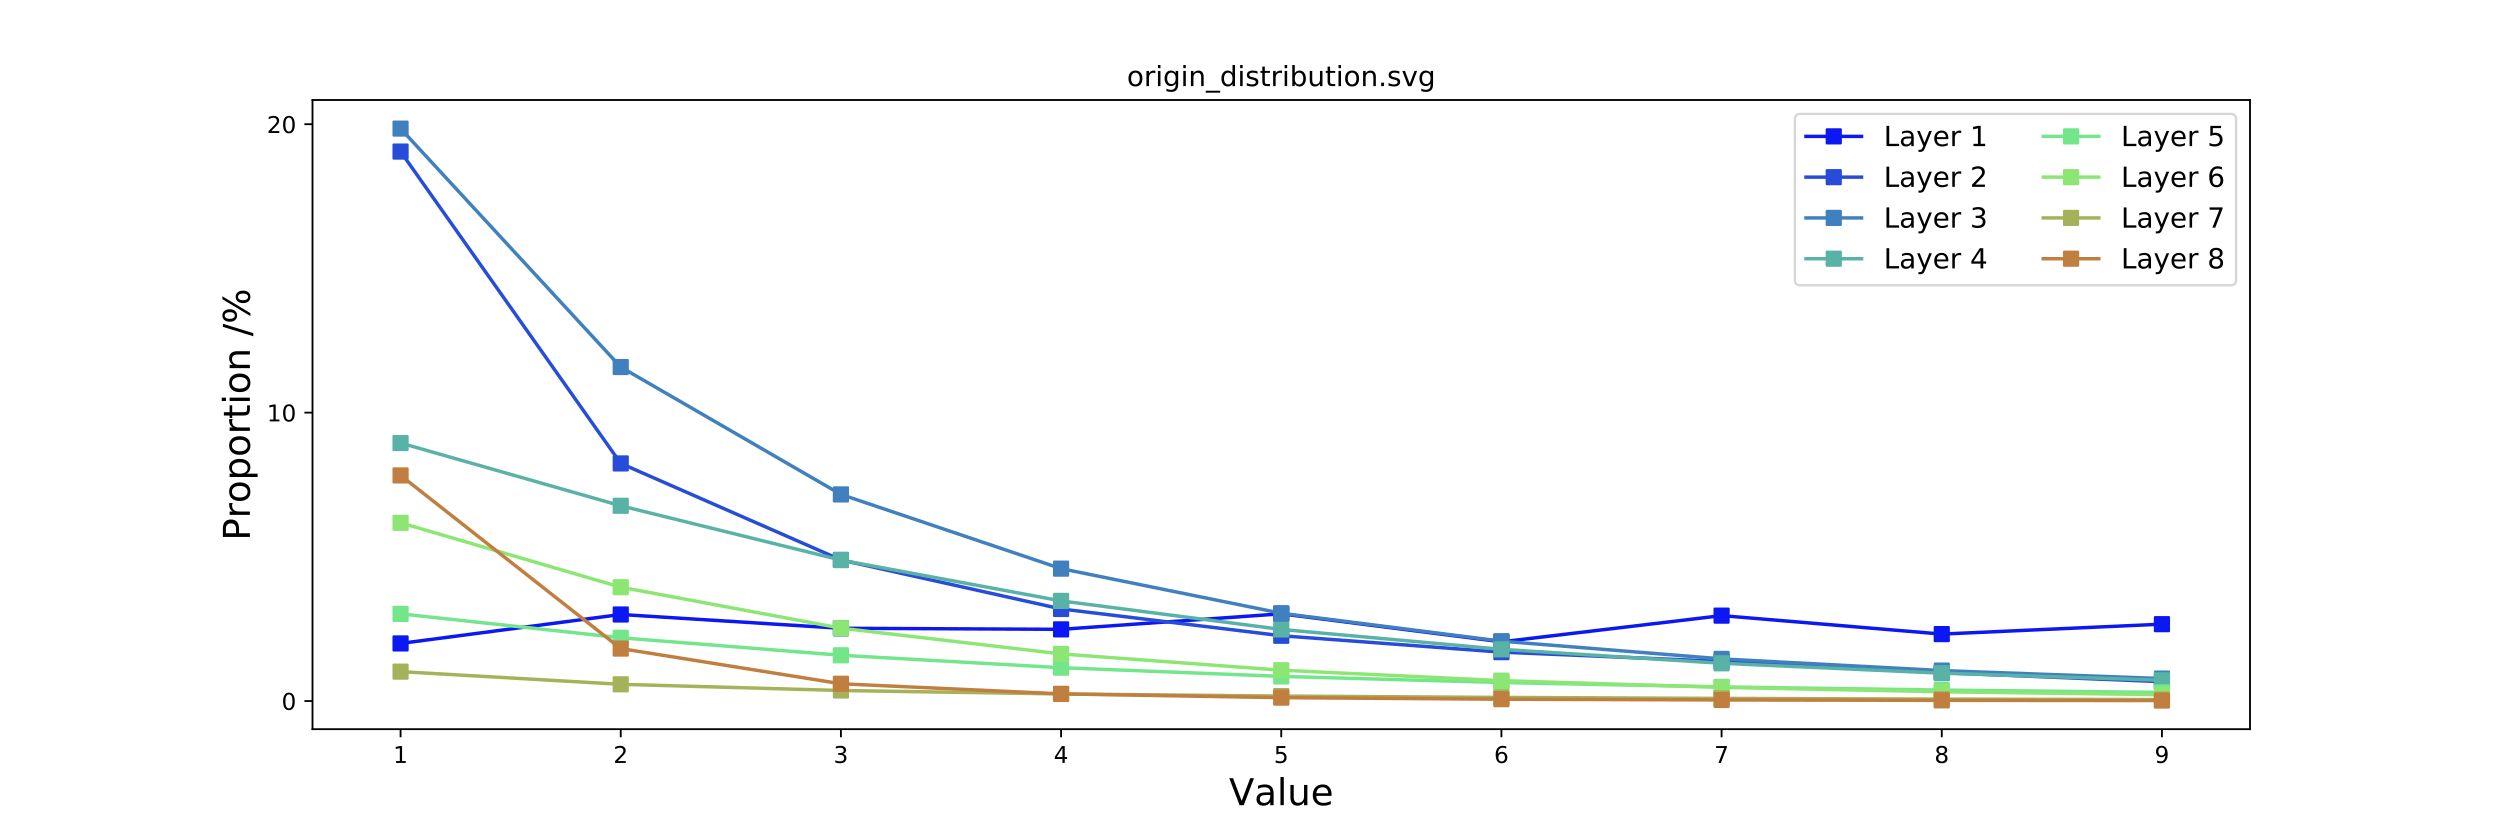 <?xml version="1.0" encoding="utf-8" standalone="no"?>
<!DOCTYPE svg PUBLIC "-//W3C//DTD SVG 1.1//EN"
  "http://www.w3.org/Graphics/SVG/1.1/DTD/svg11.dtd">
<!-- Created with matplotlib (https://matplotlib.org/) -->
<svg height="360pt" version="1.1" viewBox="0 0 1080 360" width="1080pt" xmlns="http://www.w3.org/2000/svg" xmlns:xlink="http://www.w3.org/1999/xlink">
 <defs>
  <style type="text/css">
*{stroke-linecap:butt;stroke-linejoin:round;}
  </style>
 </defs>
 <g id="figure_1">
  <g id="patch_1">
   <path d="M 0 360 
L 1080 360 
L 1080 0 
L 0 0 
z
" style="fill:#ffffff;"/>
  </g>
  <g id="axes_1">
   <g id="patch_2">
    <path d="M 135 315 
L 972 315 
L 972 43.2 
L 135 43.2 
z
" style="fill:#ffffff;"/>
   </g>
   <g id="matplotlib.axis_1">
    <g id="xtick_1">
     <g id="line2d_1">
      <defs>
       <path d="M 0 0 
L 0 3.5 
" id="mfeb49cafa5" style="stroke:#000000;stroke-width:0.8;"/>
      </defs>
      <g>
       <use style="stroke:#000000;stroke-width:0.8;" x="173.045" xlink:href="#mfeb49cafa5" y="315"/>
      </g>
     </g>
     <g id="text_1">
      <!-- 1 -->
      <defs>
       <path d="M 12.406 8.297 
L 28.516 8.297 
L 28.516 63.922 
L 10.984 60.406 
L 10.984 69.391 
L 28.422 72.906 
L 38.281 72.906 
L 38.281 8.297 
L 54.391 8.297 
L 54.391 0 
L 12.406 0 
z
" id="DejaVuSans-49"/>
      </defs>
      <g transform="translate(169.864 329.598)scale(0.1 -0.1)">
       <use xlink:href="#DejaVuSans-49"/>
      </g>
     </g>
    </g>
    <g id="xtick_2">
     <g id="line2d_2">
      <g>
       <use style="stroke:#000000;stroke-width:0.8;" x="268.159" xlink:href="#mfeb49cafa5" y="315"/>
      </g>
     </g>
     <g id="text_2">
      <!-- 2 -->
      <defs>
       <path d="M 19.188 8.297 
L 53.609 8.297 
L 53.609 0 
L 7.328 0 
L 7.328 8.297 
Q 12.938 14.109 22.625 23.891 
Q 32.328 33.688 34.812 36.531 
Q 39.547 41.844 41.422 45.531 
Q 43.312 49.219 43.312 52.781 
Q 43.312 58.594 39.234 62.25 
Q 35.156 65.922 28.609 65.922 
Q 23.969 65.922 18.812 64.312 
Q 13.672 62.703 7.812 59.422 
L 7.812 69.391 
Q 13.766 71.781 18.938 73 
Q 24.125 74.219 28.422 74.219 
Q 39.75 74.219 46.484 68.547 
Q 53.219 62.891 53.219 53.422 
Q 53.219 48.922 51.531 44.891 
Q 49.859 40.875 45.406 35.406 
Q 44.188 33.984 37.641 27.219 
Q 31.109 20.453 19.188 8.297 
z
" id="DejaVuSans-50"/>
      </defs>
      <g transform="translate(264.978 329.598)scale(0.1 -0.1)">
       <use xlink:href="#DejaVuSans-50"/>
      </g>
     </g>
    </g>
    <g id="xtick_3">
     <g id="line2d_3">
      <g>
       <use style="stroke:#000000;stroke-width:0.8;" x="363.273" xlink:href="#mfeb49cafa5" y="315"/>
      </g>
     </g>
     <g id="text_3">
      <!-- 3 -->
      <defs>
       <path d="M 40.578 39.312 
Q 47.656 37.797 51.625 33 
Q 55.609 28.219 55.609 21.188 
Q 55.609 10.406 48.188 4.484 
Q 40.766 -1.422 27.094 -1.422 
Q 22.516 -1.422 17.656 -0.516 
Q 12.797 0.391 7.625 2.203 
L 7.625 11.719 
Q 11.719 9.328 16.594 8.109 
Q 21.484 6.891 26.812 6.891 
Q 36.078 6.891 40.938 10.547 
Q 45.797 14.203 45.797 21.188 
Q 45.797 27.641 41.281 31.266 
Q 36.766 34.906 28.719 34.906 
L 20.219 34.906 
L 20.219 43.016 
L 29.109 43.016 
Q 36.375 43.016 40.234 45.922 
Q 44.094 48.828 44.094 54.297 
Q 44.094 59.906 40.109 62.906 
Q 36.141 65.922 28.719 65.922 
Q 24.656 65.922 20.016 65.031 
Q 15.375 64.156 9.812 62.312 
L 9.812 71.094 
Q 15.438 72.656 20.344 73.438 
Q 25.25 74.219 29.594 74.219 
Q 40.828 74.219 47.359 69.109 
Q 53.906 64.016 53.906 55.328 
Q 53.906 49.266 50.438 45.094 
Q 46.969 40.922 40.578 39.312 
z
" id="DejaVuSans-51"/>
      </defs>
      <g transform="translate(360.091 329.598)scale(0.1 -0.1)">
       <use xlink:href="#DejaVuSans-51"/>
      </g>
     </g>
    </g>
    <g id="xtick_4">
     <g id="line2d_4">
      <g>
       <use style="stroke:#000000;stroke-width:0.8;" x="458.386" xlink:href="#mfeb49cafa5" y="315"/>
      </g>
     </g>
     <g id="text_4">
      <!-- 4 -->
      <defs>
       <path d="M 37.797 64.312 
L 12.891 25.391 
L 37.797 25.391 
z
M 35.203 72.906 
L 47.609 72.906 
L 47.609 25.391 
L 58.016 25.391 
L 58.016 17.188 
L 47.609 17.188 
L 47.609 0 
L 37.797 0 
L 37.797 17.188 
L 4.891 17.188 
L 4.891 26.703 
z
" id="DejaVuSans-52"/>
      </defs>
      <g transform="translate(455.205 329.598)scale(0.1 -0.1)">
       <use xlink:href="#DejaVuSans-52"/>
      </g>
     </g>
    </g>
    <g id="xtick_5">
     <g id="line2d_5">
      <g>
       <use style="stroke:#000000;stroke-width:0.8;" x="553.5" xlink:href="#mfeb49cafa5" y="315"/>
      </g>
     </g>
     <g id="text_5">
      <!-- 5 -->
      <defs>
       <path d="M 10.797 72.906 
L 49.516 72.906 
L 49.516 64.594 
L 19.828 64.594 
L 19.828 46.734 
Q 21.969 47.469 24.109 47.828 
Q 26.266 48.188 28.422 48.188 
Q 40.625 48.188 47.75 41.5 
Q 54.891 34.812 54.891 23.391 
Q 54.891 11.625 47.562 5.094 
Q 40.234 -1.422 26.906 -1.422 
Q 22.312 -1.422 17.547 -0.641 
Q 12.797 0.141 7.719 1.703 
L 7.719 11.625 
Q 12.109 9.234 16.797 8.062 
Q 21.484 6.891 26.703 6.891 
Q 35.156 6.891 40.078 11.328 
Q 45.016 15.766 45.016 23.391 
Q 45.016 31 40.078 35.438 
Q 35.156 39.891 26.703 39.891 
Q 22.75 39.891 18.812 39.016 
Q 14.891 38.141 10.797 36.281 
z
" id="DejaVuSans-53"/>
      </defs>
      <g transform="translate(550.319 329.598)scale(0.1 -0.1)">
       <use xlink:href="#DejaVuSans-53"/>
      </g>
     </g>
    </g>
    <g id="xtick_6">
     <g id="line2d_6">
      <g>
       <use style="stroke:#000000;stroke-width:0.8;" x="648.614" xlink:href="#mfeb49cafa5" y="315"/>
      </g>
     </g>
     <g id="text_6">
      <!-- 6 -->
      <defs>
       <path d="M 33.016 40.375 
Q 26.375 40.375 22.484 35.828 
Q 18.609 31.297 18.609 23.391 
Q 18.609 15.531 22.484 10.953 
Q 26.375 6.391 33.016 6.391 
Q 39.656 6.391 43.531 10.953 
Q 47.406 15.531 47.406 23.391 
Q 47.406 31.297 43.531 35.828 
Q 39.656 40.375 33.016 40.375 
z
M 52.594 71.297 
L 52.594 62.312 
Q 48.875 64.062 45.094 64.984 
Q 41.312 65.922 37.594 65.922 
Q 27.828 65.922 22.672 59.328 
Q 17.531 52.734 16.797 39.406 
Q 19.672 43.656 24.016 45.922 
Q 28.375 48.188 33.594 48.188 
Q 44.578 48.188 50.953 41.516 
Q 57.328 34.859 57.328 23.391 
Q 57.328 12.156 50.688 5.359 
Q 44.047 -1.422 33.016 -1.422 
Q 20.359 -1.422 13.672 8.266 
Q 6.984 17.969 6.984 36.375 
Q 6.984 53.656 15.188 63.938 
Q 23.391 74.219 37.203 74.219 
Q 40.922 74.219 44.703 73.484 
Q 48.484 72.75 52.594 71.297 
z
" id="DejaVuSans-54"/>
      </defs>
      <g transform="translate(645.432 329.598)scale(0.1 -0.1)">
       <use xlink:href="#DejaVuSans-54"/>
      </g>
     </g>
    </g>
    <g id="xtick_7">
     <g id="line2d_7">
      <g>
       <use style="stroke:#000000;stroke-width:0.8;" x="743.727" xlink:href="#mfeb49cafa5" y="315"/>
      </g>
     </g>
     <g id="text_7">
      <!-- 7 -->
      <defs>
       <path d="M 8.203 72.906 
L 55.078 72.906 
L 55.078 68.703 
L 28.609 0 
L 18.312 0 
L 43.219 64.594 
L 8.203 64.594 
z
" id="DejaVuSans-55"/>
      </defs>
      <g transform="translate(740.546 329.598)scale(0.1 -0.1)">
       <use xlink:href="#DejaVuSans-55"/>
      </g>
     </g>
    </g>
    <g id="xtick_8">
     <g id="line2d_8">
      <g>
       <use style="stroke:#000000;stroke-width:0.8;" x="838.841" xlink:href="#mfeb49cafa5" y="315"/>
      </g>
     </g>
     <g id="text_8">
      <!-- 8 -->
      <defs>
       <path d="M 31.781 34.625 
Q 24.75 34.625 20.719 30.859 
Q 16.703 27.094 16.703 20.516 
Q 16.703 13.922 20.719 10.156 
Q 24.75 6.391 31.781 6.391 
Q 38.812 6.391 42.859 10.172 
Q 46.922 13.969 46.922 20.516 
Q 46.922 27.094 42.891 30.859 
Q 38.875 34.625 31.781 34.625 
z
M 21.922 38.812 
Q 15.578 40.375 12.031 44.719 
Q 8.5 49.078 8.5 55.328 
Q 8.5 64.062 14.719 69.141 
Q 20.953 74.219 31.781 74.219 
Q 42.672 74.219 48.875 69.141 
Q 55.078 64.062 55.078 55.328 
Q 55.078 49.078 51.531 44.719 
Q 48 40.375 41.703 38.812 
Q 48.828 37.156 52.797 32.312 
Q 56.781 27.484 56.781 20.516 
Q 56.781 9.906 50.312 4.234 
Q 43.844 -1.422 31.781 -1.422 
Q 19.734 -1.422 13.25 4.234 
Q 6.781 9.906 6.781 20.516 
Q 6.781 27.484 10.781 32.312 
Q 14.797 37.156 21.922 38.812 
z
M 18.312 54.391 
Q 18.312 48.734 21.844 45.562 
Q 25.391 42.391 31.781 42.391 
Q 38.141 42.391 41.719 45.562 
Q 45.312 48.734 45.312 54.391 
Q 45.312 60.062 41.719 63.234 
Q 38.141 66.406 31.781 66.406 
Q 25.391 66.406 21.844 63.234 
Q 18.312 60.062 18.312 54.391 
z
" id="DejaVuSans-56"/>
      </defs>
      <g transform="translate(835.66 329.598)scale(0.1 -0.1)">
       <use xlink:href="#DejaVuSans-56"/>
      </g>
     </g>
    </g>
    <g id="xtick_9">
     <g id="line2d_9">
      <g>
       <use style="stroke:#000000;stroke-width:0.8;" x="933.955" xlink:href="#mfeb49cafa5" y="315"/>
      </g>
     </g>
     <g id="text_9">
      <!-- 9 -->
      <defs>
       <path d="M 10.984 1.516 
L 10.984 10.5 
Q 14.703 8.734 18.5 7.812 
Q 22.312 6.891 25.984 6.891 
Q 35.75 6.891 40.891 13.453 
Q 46.047 20.016 46.781 33.406 
Q 43.953 29.203 39.594 26.953 
Q 35.25 24.703 29.984 24.703 
Q 19.047 24.703 12.672 31.312 
Q 6.297 37.938 6.297 49.422 
Q 6.297 60.641 12.938 67.422 
Q 19.578 74.219 30.609 74.219 
Q 43.266 74.219 49.922 64.516 
Q 56.594 54.828 56.594 36.375 
Q 56.594 19.141 48.406 8.859 
Q 40.234 -1.422 26.422 -1.422 
Q 22.703 -1.422 18.891 -0.688 
Q 15.094 0.047 10.984 1.516 
z
M 30.609 32.422 
Q 37.25 32.422 41.125 36.953 
Q 45.016 41.5 45.016 49.422 
Q 45.016 57.281 41.125 61.844 
Q 37.25 66.406 30.609 66.406 
Q 23.969 66.406 20.094 61.844 
Q 16.219 57.281 16.219 49.422 
Q 16.219 41.5 20.094 36.953 
Q 23.969 32.422 30.609 32.422 
z
" id="DejaVuSans-57"/>
      </defs>
      <g transform="translate(930.773 329.598)scale(0.1 -0.1)">
       <use xlink:href="#DejaVuSans-57"/>
      </g>
     </g>
    </g>
    <g id="text_10">
     <!-- Value -->
     <defs>
      <path d="M 28.609 0 
L 0.781 72.906 
L 11.078 72.906 
L 34.188 11.531 
L 57.328 72.906 
L 67.578 72.906 
L 39.797 0 
z
" id="DejaVuSans-86"/>
      <path d="M 34.281 27.484 
Q 23.391 27.484 19.188 25 
Q 14.984 22.516 14.984 16.5 
Q 14.984 11.719 18.141 8.906 
Q 21.297 6.109 26.703 6.109 
Q 34.188 6.109 38.703 11.406 
Q 43.219 16.703 43.219 25.484 
L 43.219 27.484 
z
M 52.203 31.203 
L 52.203 0 
L 43.219 0 
L 43.219 8.297 
Q 40.141 3.328 35.547 0.953 
Q 30.953 -1.422 24.312 -1.422 
Q 15.922 -1.422 10.953 3.297 
Q 6 8.016 6 15.922 
Q 6 25.141 12.172 29.828 
Q 18.359 34.516 30.609 34.516 
L 43.219 34.516 
L 43.219 35.406 
Q 43.219 41.609 39.141 45 
Q 35.062 48.391 27.688 48.391 
Q 23 48.391 18.547 47.266 
Q 14.109 46.141 10.016 43.891 
L 10.016 52.203 
Q 14.938 54.109 19.578 55.047 
Q 24.219 56 28.609 56 
Q 40.484 56 46.344 49.844 
Q 52.203 43.703 52.203 31.203 
z
" id="DejaVuSans-97"/>
      <path d="M 9.422 75.984 
L 18.406 75.984 
L 18.406 0 
L 9.422 0 
z
" id="DejaVuSans-108"/>
      <path d="M 8.5 21.578 
L 8.5 54.688 
L 17.484 54.688 
L 17.484 21.922 
Q 17.484 14.156 20.5 10.266 
Q 23.531 6.391 29.594 6.391 
Q 36.859 6.391 41.078 11.031 
Q 45.312 15.672 45.312 23.688 
L 45.312 54.688 
L 54.297 54.688 
L 54.297 0 
L 45.312 0 
L 45.312 8.406 
Q 42.047 3.422 37.719 1 
Q 33.406 -1.422 27.688 -1.422 
Q 18.266 -1.422 13.375 4.438 
Q 8.5 10.297 8.5 21.578 
z
M 31.109 56 
z
" id="DejaVuSans-117"/>
      <path d="M 56.203 29.594 
L 56.203 25.203 
L 14.891 25.203 
Q 15.484 15.922 20.484 11.062 
Q 25.484 6.203 34.422 6.203 
Q 39.594 6.203 44.453 7.469 
Q 49.312 8.734 54.109 11.281 
L 54.109 2.781 
Q 49.266 0.734 44.188 -0.344 
Q 39.109 -1.422 33.891 -1.422 
Q 20.797 -1.422 13.156 6.188 
Q 5.516 13.812 5.516 26.812 
Q 5.516 40.234 12.766 48.109 
Q 20.016 56 32.328 56 
Q 43.359 56 49.781 48.891 
Q 56.203 41.797 56.203 29.594 
z
M 47.219 32.234 
Q 47.125 39.594 43.094 43.984 
Q 39.062 48.391 32.422 48.391 
Q 24.906 48.391 20.391 44.141 
Q 15.875 39.891 15.188 32.172 
z
" id="DejaVuSans-101"/>
     </defs>
     <g transform="translate(530.919 347.836)scale(0.16 -0.16)">
      <use xlink:href="#DejaVuSans-86"/>
      <use x="68.299" xlink:href="#DejaVuSans-97"/>
      <use x="129.578" xlink:href="#DejaVuSans-108"/>
      <use x="157.361" xlink:href="#DejaVuSans-117"/>
      <use x="220.74" xlink:href="#DejaVuSans-101"/>
     </g>
    </g>
   </g>
   <g id="matplotlib.axis_2">
    <g id="ytick_1">
     <g id="line2d_10">
      <defs>
       <path d="M 0 0 
L -3.5 0 
" id="mcf1b2d8c7d" style="stroke:#000000;stroke-width:0.8;"/>
      </defs>
      <g>
       <use style="stroke:#000000;stroke-width:0.8;" x="135" xlink:href="#mcf1b2d8c7d" y="302.846"/>
      </g>
     </g>
     <g id="text_11">
      <!-- 0 -->
      <defs>
       <path d="M 31.781 66.406 
Q 24.172 66.406 20.328 58.906 
Q 16.5 51.422 16.5 36.375 
Q 16.5 21.391 20.328 13.891 
Q 24.172 6.391 31.781 6.391 
Q 39.453 6.391 43.281 13.891 
Q 47.125 21.391 47.125 36.375 
Q 47.125 51.422 43.281 58.906 
Q 39.453 66.406 31.781 66.406 
z
M 31.781 74.219 
Q 44.047 74.219 50.516 64.516 
Q 56.984 54.828 56.984 36.375 
Q 56.984 17.969 50.516 8.266 
Q 44.047 -1.422 31.781 -1.422 
Q 19.531 -1.422 13.062 8.266 
Q 6.594 17.969 6.594 36.375 
Q 6.594 54.828 13.062 64.516 
Q 19.531 74.219 31.781 74.219 
z
" id="DejaVuSans-48"/>
      </defs>
      <g transform="translate(121.638 306.646)scale(0.1 -0.1)">
       <use xlink:href="#DejaVuSans-48"/>
      </g>
     </g>
    </g>
    <g id="ytick_2">
     <g id="line2d_11">
      <g>
       <use style="stroke:#000000;stroke-width:0.8;" x="135" xlink:href="#mcf1b2d8c7d" y="178.256"/>
      </g>
     </g>
     <g id="text_12">
      <!-- 10 -->
      <g transform="translate(115.275 182.055)scale(0.1 -0.1)">
       <use xlink:href="#DejaVuSans-49"/>
       <use x="63.623" xlink:href="#DejaVuSans-48"/>
      </g>
     </g>
    </g>
    <g id="ytick_3">
     <g id="line2d_12">
      <g>
       <use style="stroke:#000000;stroke-width:0.8;" x="135" xlink:href="#mcf1b2d8c7d" y="53.665"/>
      </g>
     </g>
     <g id="text_13">
      <!-- 20 -->
      <g transform="translate(115.275 57.464)scale(0.1 -0.1)">
       <use xlink:href="#DejaVuSans-50"/>
       <use x="63.623" xlink:href="#DejaVuSans-48"/>
      </g>
     </g>
    </g>
    <g id="text_14">
     <!-- Proportion /% -->
     <defs>
      <path d="M 19.672 64.797 
L 19.672 37.406 
L 32.078 37.406 
Q 38.969 37.406 42.719 40.969 
Q 46.484 44.531 46.484 51.125 
Q 46.484 57.672 42.719 61.234 
Q 38.969 64.797 32.078 64.797 
z
M 9.812 72.906 
L 32.078 72.906 
Q 44.344 72.906 50.609 67.359 
Q 56.891 61.812 56.891 51.125 
Q 56.891 40.328 50.609 34.812 
Q 44.344 29.297 32.078 29.297 
L 19.672 29.297 
L 19.672 0 
L 9.812 0 
z
" id="DejaVuSans-80"/>
      <path d="M 41.109 46.297 
Q 39.594 47.172 37.812 47.578 
Q 36.031 48 33.891 48 
Q 26.266 48 22.188 43.047 
Q 18.109 38.094 18.109 28.812 
L 18.109 0 
L 9.078 0 
L 9.078 54.688 
L 18.109 54.688 
L 18.109 46.188 
Q 20.953 51.172 25.484 53.578 
Q 30.031 56 36.531 56 
Q 37.453 56 38.578 55.875 
Q 39.703 55.766 41.062 55.516 
z
" id="DejaVuSans-114"/>
      <path d="M 30.609 48.391 
Q 23.391 48.391 19.188 42.75 
Q 14.984 37.109 14.984 27.297 
Q 14.984 17.484 19.156 11.844 
Q 23.344 6.203 30.609 6.203 
Q 37.797 6.203 41.984 11.859 
Q 46.188 17.531 46.188 27.297 
Q 46.188 37.016 41.984 42.703 
Q 37.797 48.391 30.609 48.391 
z
M 30.609 56 
Q 42.328 56 49.016 48.375 
Q 55.719 40.766 55.719 27.297 
Q 55.719 13.875 49.016 6.219 
Q 42.328 -1.422 30.609 -1.422 
Q 18.844 -1.422 12.172 6.219 
Q 5.516 13.875 5.516 27.297 
Q 5.516 40.766 12.172 48.375 
Q 18.844 56 30.609 56 
z
" id="DejaVuSans-111"/>
      <path d="M 18.109 8.203 
L 18.109 -20.797 
L 9.078 -20.797 
L 9.078 54.688 
L 18.109 54.688 
L 18.109 46.391 
Q 20.953 51.266 25.266 53.625 
Q 29.594 56 35.594 56 
Q 45.562 56 51.781 48.094 
Q 58.016 40.188 58.016 27.297 
Q 58.016 14.406 51.781 6.484 
Q 45.562 -1.422 35.594 -1.422 
Q 29.594 -1.422 25.266 0.953 
Q 20.953 3.328 18.109 8.203 
z
M 48.688 27.297 
Q 48.688 37.203 44.609 42.844 
Q 40.531 48.484 33.406 48.484 
Q 26.266 48.484 22.188 42.844 
Q 18.109 37.203 18.109 27.297 
Q 18.109 17.391 22.188 11.75 
Q 26.266 6.109 33.406 6.109 
Q 40.531 6.109 44.609 11.75 
Q 48.688 17.391 48.688 27.297 
z
" id="DejaVuSans-112"/>
      <path d="M 18.312 70.219 
L 18.312 54.688 
L 36.812 54.688 
L 36.812 47.703 
L 18.312 47.703 
L 18.312 18.016 
Q 18.312 11.328 20.141 9.422 
Q 21.969 7.516 27.594 7.516 
L 36.812 7.516 
L 36.812 0 
L 27.594 0 
Q 17.188 0 13.234 3.875 
Q 9.281 7.766 9.281 18.016 
L 9.281 47.703 
L 2.688 47.703 
L 2.688 54.688 
L 9.281 54.688 
L 9.281 70.219 
z
" id="DejaVuSans-116"/>
      <path d="M 9.422 54.688 
L 18.406 54.688 
L 18.406 0 
L 9.422 0 
z
M 9.422 75.984 
L 18.406 75.984 
L 18.406 64.594 
L 9.422 64.594 
z
" id="DejaVuSans-105"/>
      <path d="M 54.891 33.016 
L 54.891 0 
L 45.906 0 
L 45.906 32.719 
Q 45.906 40.484 42.875 44.328 
Q 39.844 48.188 33.797 48.188 
Q 26.516 48.188 22.312 43.547 
Q 18.109 38.922 18.109 30.906 
L 18.109 0 
L 9.078 0 
L 9.078 54.688 
L 18.109 54.688 
L 18.109 46.188 
Q 21.344 51.125 25.703 53.562 
Q 30.078 56 35.797 56 
Q 45.219 56 50.047 50.172 
Q 54.891 44.344 54.891 33.016 
z
" id="DejaVuSans-110"/>
      <path id="DejaVuSans-32"/>
      <path d="M 25.391 72.906 
L 33.688 72.906 
L 8.297 -9.281 
L 0 -9.281 
z
" id="DejaVuSans-47"/>
      <path d="M 72.703 32.078 
Q 68.453 32.078 66.031 28.469 
Q 63.625 24.859 63.625 18.406 
Q 63.625 12.062 66.031 8.422 
Q 68.453 4.781 72.703 4.781 
Q 76.859 4.781 79.266 8.422 
Q 81.688 12.062 81.688 18.406 
Q 81.688 24.812 79.266 28.438 
Q 76.859 32.078 72.703 32.078 
z
M 72.703 38.281 
Q 80.422 38.281 84.953 32.906 
Q 89.5 27.547 89.5 18.406 
Q 89.5 9.281 84.938 3.922 
Q 80.375 -1.422 72.703 -1.422 
Q 64.891 -1.422 60.344 3.922 
Q 55.812 9.281 55.812 18.406 
Q 55.812 27.594 60.375 32.938 
Q 64.938 38.281 72.703 38.281 
z
M 22.312 68.016 
Q 18.109 68.016 15.688 64.375 
Q 13.281 60.75 13.281 54.391 
Q 13.281 47.953 15.672 44.328 
Q 18.062 40.719 22.312 40.719 
Q 26.562 40.719 28.969 44.328 
Q 31.391 47.953 31.391 54.391 
Q 31.391 60.688 28.953 64.344 
Q 26.516 68.016 22.312 68.016 
z
M 66.406 74.219 
L 74.219 74.219 
L 28.609 -1.422 
L 20.797 -1.422 
z
M 22.312 74.219 
Q 30.031 74.219 34.609 68.875 
Q 39.203 63.531 39.203 54.391 
Q 39.203 45.172 34.641 39.844 
Q 30.078 34.516 22.312 34.516 
Q 14.547 34.516 10.031 39.859 
Q 5.516 45.219 5.516 54.391 
Q 5.516 63.484 10.047 68.844 
Q 14.594 74.219 22.312 74.219 
z
" id="DejaVuSans-37"/>
     </defs>
     <g transform="translate(107.948 233.529)rotate(-90)scale(0.16 -0.16)">
      <use xlink:href="#DejaVuSans-80"/>
      <use x="60.287" xlink:href="#DejaVuSans-114"/>
      <use x="101.369" xlink:href="#DejaVuSans-111"/>
      <use x="162.551" xlink:href="#DejaVuSans-112"/>
      <use x="226.027" xlink:href="#DejaVuSans-111"/>
      <use x="287.209" xlink:href="#DejaVuSans-114"/>
      <use x="328.322" xlink:href="#DejaVuSans-116"/>
      <use x="367.531" xlink:href="#DejaVuSans-105"/>
      <use x="395.314" xlink:href="#DejaVuSans-111"/>
      <use x="456.496" xlink:href="#DejaVuSans-110"/>
      <use x="519.875" xlink:href="#DejaVuSans-32"/>
      <use x="551.662" xlink:href="#DejaVuSans-47"/>
      <use x="585.354" xlink:href="#DejaVuSans-37"/>
     </g>
    </g>
   </g>
   <g id="line2d_13">
    <path clip-path="url(#p27b0f7cf98)" d="M 173.045 277.959 
L 268.159 265.459 
L 363.273 271.415 
L 458.386 271.872 
L 553.5 265.17 
L 648.614 277.269 
L 743.727 265.946 
L 838.841 273.922 
L 933.955 269.637 
" style="fill:none;stroke:#0c18f3;stroke-linecap:square;stroke-width:1.5;"/>
    <defs>
     <path d="M -3 3 
L 3 3 
L 3 -3 
L -3 -3 
z
" id="m8a26c1e413" style="stroke:#0c18f3;stroke-linejoin:miter;"/>
    </defs>
    <g clip-path="url(#p27b0f7cf98)">
     <use style="fill:#0c18f3;stroke:#0c18f3;stroke-linejoin:miter;" x="173.045" xlink:href="#m8a26c1e413" y="277.959"/>
     <use style="fill:#0c18f3;stroke:#0c18f3;stroke-linejoin:miter;" x="268.159" xlink:href="#m8a26c1e413" y="265.459"/>
     <use style="fill:#0c18f3;stroke:#0c18f3;stroke-linejoin:miter;" x="363.273" xlink:href="#m8a26c1e413" y="271.415"/>
     <use style="fill:#0c18f3;stroke:#0c18f3;stroke-linejoin:miter;" x="458.386" xlink:href="#m8a26c1e413" y="271.872"/>
     <use style="fill:#0c18f3;stroke:#0c18f3;stroke-linejoin:miter;" x="553.5" xlink:href="#m8a26c1e413" y="265.17"/>
     <use style="fill:#0c18f3;stroke:#0c18f3;stroke-linejoin:miter;" x="648.614" xlink:href="#m8a26c1e413" y="277.269"/>
     <use style="fill:#0c18f3;stroke:#0c18f3;stroke-linejoin:miter;" x="743.727" xlink:href="#m8a26c1e413" y="265.946"/>
     <use style="fill:#0c18f3;stroke:#0c18f3;stroke-linejoin:miter;" x="838.841" xlink:href="#m8a26c1e413" y="273.922"/>
     <use style="fill:#0c18f3;stroke:#0c18f3;stroke-linejoin:miter;" x="933.955" xlink:href="#m8a26c1e413" y="269.637"/>
    </g>
   </g>
   <g id="line2d_14">
    <path clip-path="url(#p27b0f7cf98)" d="M 173.045 65.472 
L 268.159 200.196 
L 363.273 241.89 
L 458.386 263.069 
L 553.5 274.644 
L 648.614 281.738 
L 743.727 285.734 
L 838.841 290.595 
L 933.955 294.502 
" style="fill:none;stroke:#264cd9;stroke-linecap:square;stroke-width:1.5;"/>
    <defs>
     <path d="M -3 3 
L 3 3 
L 3 -3 
L -3 -3 
z
" id="m81054e04bc" style="stroke:#264cd9;stroke-linejoin:miter;"/>
    </defs>
    <g clip-path="url(#p27b0f7cf98)">
     <use style="fill:#264cd9;stroke:#264cd9;stroke-linejoin:miter;" x="173.045" xlink:href="#m81054e04bc" y="65.472"/>
     <use style="fill:#264cd9;stroke:#264cd9;stroke-linejoin:miter;" x="268.159" xlink:href="#m81054e04bc" y="200.196"/>
     <use style="fill:#264cd9;stroke:#264cd9;stroke-linejoin:miter;" x="363.273" xlink:href="#m81054e04bc" y="241.89"/>
     <use style="fill:#264cd9;stroke:#264cd9;stroke-linejoin:miter;" x="458.386" xlink:href="#m81054e04bc" y="263.069"/>
     <use style="fill:#264cd9;stroke:#264cd9;stroke-linejoin:miter;" x="553.5" xlink:href="#m81054e04bc" y="274.644"/>
     <use style="fill:#264cd9;stroke:#264cd9;stroke-linejoin:miter;" x="648.614" xlink:href="#m81054e04bc" y="281.738"/>
     <use style="fill:#264cd9;stroke:#264cd9;stroke-linejoin:miter;" x="743.727" xlink:href="#m81054e04bc" y="285.734"/>
     <use style="fill:#264cd9;stroke:#264cd9;stroke-linejoin:miter;" x="838.841" xlink:href="#m81054e04bc" y="290.595"/>
     <use style="fill:#264cd9;stroke:#264cd9;stroke-linejoin:miter;" x="933.955" xlink:href="#m81054e04bc" y="294.502"/>
    </g>
   </g>
   <g id="line2d_15">
    <path clip-path="url(#p27b0f7cf98)" d="M 173.045 55.555 
L 268.159 158.568 
L 363.273 213.583 
L 458.386 245.656 
L 553.5 264.927 
L 648.614 277 
L 743.727 284.64 
L 838.841 289.697 
L 933.955 293.137 
" style="fill:none;stroke:#4080bf;stroke-linecap:square;stroke-width:1.5;"/>
    <defs>
     <path d="M -3 3 
L 3 3 
L 3 -3 
L -3 -3 
z
" id="me697c0353d" style="stroke:#4080bf;stroke-linejoin:miter;"/>
    </defs>
    <g clip-path="url(#p27b0f7cf98)">
     <use style="fill:#4080bf;stroke:#4080bf;stroke-linejoin:miter;" x="173.045" xlink:href="#me697c0353d" y="55.555"/>
     <use style="fill:#4080bf;stroke:#4080bf;stroke-linejoin:miter;" x="268.159" xlink:href="#me697c0353d" y="158.568"/>
     <use style="fill:#4080bf;stroke:#4080bf;stroke-linejoin:miter;" x="363.273" xlink:href="#me697c0353d" y="213.583"/>
     <use style="fill:#4080bf;stroke:#4080bf;stroke-linejoin:miter;" x="458.386" xlink:href="#me697c0353d" y="245.656"/>
     <use style="fill:#4080bf;stroke:#4080bf;stroke-linejoin:miter;" x="553.5" xlink:href="#me697c0353d" y="264.927"/>
     <use style="fill:#4080bf;stroke:#4080bf;stroke-linejoin:miter;" x="648.614" xlink:href="#me697c0353d" y="277"/>
     <use style="fill:#4080bf;stroke:#4080bf;stroke-linejoin:miter;" x="743.727" xlink:href="#me697c0353d" y="284.64"/>
     <use style="fill:#4080bf;stroke:#4080bf;stroke-linejoin:miter;" x="838.841" xlink:href="#me697c0353d" y="289.697"/>
     <use style="fill:#4080bf;stroke:#4080bf;stroke-linejoin:miter;" x="933.955" xlink:href="#me697c0353d" y="293.137"/>
    </g>
   </g>
   <g id="line2d_16">
    <path clip-path="url(#p27b0f7cf98)" d="M 173.045 191.381 
L 268.159 218.503 
L 363.273 241.966 
L 458.386 259.594 
L 553.5 271.917 
L 648.614 280.519 
L 743.727 286.542 
L 838.841 290.824 
L 933.955 293.878 
" style="fill:none;stroke:#59b2a6;stroke-linecap:square;stroke-width:1.5;"/>
    <defs>
     <path d="M -3 3 
L 3 3 
L 3 -3 
L -3 -3 
z
" id="md67715ebe8" style="stroke:#59b2a6;stroke-linejoin:miter;"/>
    </defs>
    <g clip-path="url(#p27b0f7cf98)">
     <use style="fill:#59b2a6;stroke:#59b2a6;stroke-linejoin:miter;" x="173.045" xlink:href="#md67715ebe8" y="191.381"/>
     <use style="fill:#59b2a6;stroke:#59b2a6;stroke-linejoin:miter;" x="268.159" xlink:href="#md67715ebe8" y="218.503"/>
     <use style="fill:#59b2a6;stroke:#59b2a6;stroke-linejoin:miter;" x="363.273" xlink:href="#md67715ebe8" y="241.966"/>
     <use style="fill:#59b2a6;stroke:#59b2a6;stroke-linejoin:miter;" x="458.386" xlink:href="#md67715ebe8" y="259.594"/>
     <use style="fill:#59b2a6;stroke:#59b2a6;stroke-linejoin:miter;" x="553.5" xlink:href="#md67715ebe8" y="271.917"/>
     <use style="fill:#59b2a6;stroke:#59b2a6;stroke-linejoin:miter;" x="648.614" xlink:href="#md67715ebe8" y="280.519"/>
     <use style="fill:#59b2a6;stroke:#59b2a6;stroke-linejoin:miter;" x="743.727" xlink:href="#md67715ebe8" y="286.542"/>
     <use style="fill:#59b2a6;stroke:#59b2a6;stroke-linejoin:miter;" x="838.841" xlink:href="#md67715ebe8" y="290.824"/>
     <use style="fill:#59b2a6;stroke:#59b2a6;stroke-linejoin:miter;" x="933.955" xlink:href="#md67715ebe8" y="293.878"/>
    </g>
   </g>
   <g id="line2d_17">
    <path clip-path="url(#p27b0f7cf98)" d="M 173.045 265.193 
L 268.159 275.521 
L 363.273 283.079 
L 458.386 288.455 
L 553.5 292.209 
L 648.614 294.858 
L 743.727 296.74 
L 838.841 298.109 
L 933.955 299.129 
" style="fill:none;stroke:#73e68c;stroke-linecap:square;stroke-width:1.5;"/>
    <defs>
     <path d="M -3 3 
L 3 3 
L 3 -3 
L -3 -3 
z
" id="m2e474c5779" style="stroke:#73e68c;stroke-linejoin:miter;"/>
    </defs>
    <g clip-path="url(#p27b0f7cf98)">
     <use style="fill:#73e68c;stroke:#73e68c;stroke-linejoin:miter;" x="173.045" xlink:href="#m2e474c5779" y="265.193"/>
     <use style="fill:#73e68c;stroke:#73e68c;stroke-linejoin:miter;" x="268.159" xlink:href="#m2e474c5779" y="275.521"/>
     <use style="fill:#73e68c;stroke:#73e68c;stroke-linejoin:miter;" x="363.273" xlink:href="#m2e474c5779" y="283.079"/>
     <use style="fill:#73e68c;stroke:#73e68c;stroke-linejoin:miter;" x="458.386" xlink:href="#m2e474c5779" y="288.455"/>
     <use style="fill:#73e68c;stroke:#73e68c;stroke-linejoin:miter;" x="553.5" xlink:href="#m2e474c5779" y="292.209"/>
     <use style="fill:#73e68c;stroke:#73e68c;stroke-linejoin:miter;" x="648.614" xlink:href="#m2e474c5779" y="294.858"/>
     <use style="fill:#73e68c;stroke:#73e68c;stroke-linejoin:miter;" x="743.727" xlink:href="#m2e474c5779" y="296.74"/>
     <use style="fill:#73e68c;stroke:#73e68c;stroke-linejoin:miter;" x="838.841" xlink:href="#m2e474c5779" y="298.109"/>
     <use style="fill:#73e68c;stroke:#73e68c;stroke-linejoin:miter;" x="933.955" xlink:href="#m2e474c5779" y="299.129"/>
    </g>
   </g>
   <g id="line2d_18">
    <path clip-path="url(#p27b0f7cf98)" d="M 173.045 225.853 
L 268.159 253.672 
L 363.273 271.369 
L 458.386 282.495 
L 553.5 289.527 
L 648.614 294.034 
L 743.727 296.938 
L 838.841 298.851 
L 933.955 300.119 
" style="fill:none;stroke:#8ce673;stroke-linecap:square;stroke-width:1.5;"/>
    <defs>
     <path d="M -3 3 
L 3 3 
L 3 -3 
L -3 -3 
z
" id="m6500ac032f" style="stroke:#8ce673;stroke-linejoin:miter;"/>
    </defs>
    <g clip-path="url(#p27b0f7cf98)">
     <use style="fill:#8ce673;stroke:#8ce673;stroke-linejoin:miter;" x="173.045" xlink:href="#m6500ac032f" y="225.853"/>
     <use style="fill:#8ce673;stroke:#8ce673;stroke-linejoin:miter;" x="268.159" xlink:href="#m6500ac032f" y="253.672"/>
     <use style="fill:#8ce673;stroke:#8ce673;stroke-linejoin:miter;" x="363.273" xlink:href="#m6500ac032f" y="271.369"/>
     <use style="fill:#8ce673;stroke:#8ce673;stroke-linejoin:miter;" x="458.386" xlink:href="#m6500ac032f" y="282.495"/>
     <use style="fill:#8ce673;stroke:#8ce673;stroke-linejoin:miter;" x="553.5" xlink:href="#m6500ac032f" y="289.527"/>
     <use style="fill:#8ce673;stroke:#8ce673;stroke-linejoin:miter;" x="648.614" xlink:href="#m6500ac032f" y="294.034"/>
     <use style="fill:#8ce673;stroke:#8ce673;stroke-linejoin:miter;" x="743.727" xlink:href="#m6500ac032f" y="296.938"/>
     <use style="fill:#8ce673;stroke:#8ce673;stroke-linejoin:miter;" x="838.841" xlink:href="#m6500ac032f" y="298.851"/>
     <use style="fill:#8ce673;stroke:#8ce673;stroke-linejoin:miter;" x="933.955" xlink:href="#m6500ac032f" y="300.119"/>
    </g>
   </g>
   <g id="line2d_19">
    <path clip-path="url(#p27b0f7cf98)" d="M 173.045 290.155 
L 268.159 295.626 
L 363.273 298.301 
L 458.386 299.784 
L 553.5 300.689 
L 648.614 301.281 
L 743.727 301.704 
L 838.841 302.005 
L 933.955 302.221 
" style="fill:none;stroke:#a6b259;stroke-linecap:square;stroke-width:1.5;"/>
    <defs>
     <path d="M -3 3 
L 3 3 
L 3 -3 
L -3 -3 
z
" id="mfd69a6937b" style="stroke:#a6b259;stroke-linejoin:miter;"/>
    </defs>
    <g clip-path="url(#p27b0f7cf98)">
     <use style="fill:#a6b259;stroke:#a6b259;stroke-linejoin:miter;" x="173.045" xlink:href="#mfd69a6937b" y="290.155"/>
     <use style="fill:#a6b259;stroke:#a6b259;stroke-linejoin:miter;" x="268.159" xlink:href="#mfd69a6937b" y="295.626"/>
     <use style="fill:#a6b259;stroke:#a6b259;stroke-linejoin:miter;" x="363.273" xlink:href="#mfd69a6937b" y="298.301"/>
     <use style="fill:#a6b259;stroke:#a6b259;stroke-linejoin:miter;" x="458.386" xlink:href="#mfd69a6937b" y="299.784"/>
     <use style="fill:#a6b259;stroke:#a6b259;stroke-linejoin:miter;" x="553.5" xlink:href="#mfd69a6937b" y="300.689"/>
     <use style="fill:#a6b259;stroke:#a6b259;stroke-linejoin:miter;" x="648.614" xlink:href="#mfd69a6937b" y="301.281"/>
     <use style="fill:#a6b259;stroke:#a6b259;stroke-linejoin:miter;" x="743.727" xlink:href="#mfd69a6937b" y="301.704"/>
     <use style="fill:#a6b259;stroke:#a6b259;stroke-linejoin:miter;" x="838.841" xlink:href="#mfd69a6937b" y="302.005"/>
     <use style="fill:#a6b259;stroke:#a6b259;stroke-linejoin:miter;" x="933.955" xlink:href="#mfd69a6937b" y="302.221"/>
    </g>
   </g>
   <g id="line2d_20">
    <path clip-path="url(#p27b0f7cf98)" d="M 173.045 205.378 
L 268.159 280.183 
L 363.273 295.395 
L 458.386 299.766 
L 553.5 301.385 
L 648.614 302.05 
L 743.727 302.378 
L 838.841 302.55 
L 933.955 302.645 
" style="fill:none;stroke:#c07e3f;stroke-linecap:square;stroke-width:1.5;"/>
    <defs>
     <path d="M -3 3 
L 3 3 
L 3 -3 
L -3 -3 
z
" id="m010a28bdf3" style="stroke:#c07e3f;stroke-linejoin:miter;"/>
    </defs>
    <g clip-path="url(#p27b0f7cf98)">
     <use style="fill:#c07e3f;stroke:#c07e3f;stroke-linejoin:miter;" x="173.045" xlink:href="#m010a28bdf3" y="205.378"/>
     <use style="fill:#c07e3f;stroke:#c07e3f;stroke-linejoin:miter;" x="268.159" xlink:href="#m010a28bdf3" y="280.183"/>
     <use style="fill:#c07e3f;stroke:#c07e3f;stroke-linejoin:miter;" x="363.273" xlink:href="#m010a28bdf3" y="295.395"/>
     <use style="fill:#c07e3f;stroke:#c07e3f;stroke-linejoin:miter;" x="458.386" xlink:href="#m010a28bdf3" y="299.766"/>
     <use style="fill:#c07e3f;stroke:#c07e3f;stroke-linejoin:miter;" x="553.5" xlink:href="#m010a28bdf3" y="301.385"/>
     <use style="fill:#c07e3f;stroke:#c07e3f;stroke-linejoin:miter;" x="648.614" xlink:href="#m010a28bdf3" y="302.05"/>
     <use style="fill:#c07e3f;stroke:#c07e3f;stroke-linejoin:miter;" x="743.727" xlink:href="#m010a28bdf3" y="302.378"/>
     <use style="fill:#c07e3f;stroke:#c07e3f;stroke-linejoin:miter;" x="838.841" xlink:href="#m010a28bdf3" y="302.55"/>
     <use style="fill:#c07e3f;stroke:#c07e3f;stroke-linejoin:miter;" x="933.955" xlink:href="#m010a28bdf3" y="302.645"/>
    </g>
   </g>
   <g id="patch_3">
    <path d="M 135 315 
L 135 43.2 
" style="fill:none;stroke:#000000;stroke-linecap:square;stroke-linejoin:miter;stroke-width:0.8;"/>
   </g>
   <g id="patch_4">
    <path d="M 972 315 
L 972 43.2 
" style="fill:none;stroke:#000000;stroke-linecap:square;stroke-linejoin:miter;stroke-width:0.8;"/>
   </g>
   <g id="patch_5">
    <path d="M 135 315 
L 972 315 
" style="fill:none;stroke:#000000;stroke-linecap:square;stroke-linejoin:miter;stroke-width:0.8;"/>
   </g>
   <g id="patch_6">
    <path d="M 135 43.2 
L 972 43.2 
" style="fill:none;stroke:#000000;stroke-linecap:square;stroke-linejoin:miter;stroke-width:0.8;"/>
   </g>
   <g id="text_15">
    <!-- origin_distribution.svg -->
    <defs>
     <path d="M 45.406 27.984 
Q 45.406 37.75 41.375 43.109 
Q 37.359 48.484 30.078 48.484 
Q 22.859 48.484 18.828 43.109 
Q 14.797 37.75 14.797 27.984 
Q 14.797 18.266 18.828 12.891 
Q 22.859 7.516 30.078 7.516 
Q 37.359 7.516 41.375 12.891 
Q 45.406 18.266 45.406 27.984 
z
M 54.391 6.781 
Q 54.391 -7.172 48.188 -13.984 
Q 42 -20.797 29.203 -20.797 
Q 24.469 -20.797 20.266 -20.094 
Q 16.062 -19.391 12.109 -17.922 
L 12.109 -9.188 
Q 16.062 -11.328 19.922 -12.344 
Q 23.781 -13.375 27.781 -13.375 
Q 36.625 -13.375 41.016 -8.766 
Q 45.406 -4.156 45.406 5.172 
L 45.406 9.625 
Q 42.625 4.781 38.281 2.391 
Q 33.938 0 27.875 0 
Q 17.828 0 11.672 7.656 
Q 5.516 15.328 5.516 27.984 
Q 5.516 40.672 11.672 48.328 
Q 17.828 56 27.875 56 
Q 33.938 56 38.281 53.609 
Q 42.625 51.219 45.406 46.391 
L 45.406 54.688 
L 54.391 54.688 
z
" id="DejaVuSans-103"/>
     <path d="M 50.984 -16.609 
L 50.984 -23.578 
L -0.984 -23.578 
L -0.984 -16.609 
z
" id="DejaVuSans-95"/>
     <path d="M 45.406 46.391 
L 45.406 75.984 
L 54.391 75.984 
L 54.391 0 
L 45.406 0 
L 45.406 8.203 
Q 42.578 3.328 38.25 0.953 
Q 33.938 -1.422 27.875 -1.422 
Q 17.969 -1.422 11.734 6.484 
Q 5.516 14.406 5.516 27.297 
Q 5.516 40.188 11.734 48.094 
Q 17.969 56 27.875 56 
Q 33.938 56 38.25 53.625 
Q 42.578 51.266 45.406 46.391 
z
M 14.797 27.297 
Q 14.797 17.391 18.875 11.75 
Q 22.953 6.109 30.078 6.109 
Q 37.203 6.109 41.297 11.75 
Q 45.406 17.391 45.406 27.297 
Q 45.406 37.203 41.297 42.844 
Q 37.203 48.484 30.078 48.484 
Q 22.953 48.484 18.875 42.844 
Q 14.797 37.203 14.797 27.297 
z
" id="DejaVuSans-100"/>
     <path d="M 44.281 53.078 
L 44.281 44.578 
Q 40.484 46.531 36.375 47.5 
Q 32.281 48.484 27.875 48.484 
Q 21.188 48.484 17.844 46.438 
Q 14.5 44.391 14.5 40.281 
Q 14.5 37.156 16.891 35.375 
Q 19.281 33.594 26.516 31.984 
L 29.594 31.297 
Q 39.156 29.25 43.188 25.516 
Q 47.219 21.781 47.219 15.094 
Q 47.219 7.469 41.188 3.016 
Q 35.156 -1.422 24.609 -1.422 
Q 20.219 -1.422 15.453 -0.562 
Q 10.688 0.297 5.422 2 
L 5.422 11.281 
Q 10.406 8.688 15.234 7.391 
Q 20.062 6.109 24.812 6.109 
Q 31.156 6.109 34.562 8.281 
Q 37.984 10.453 37.984 14.406 
Q 37.984 18.062 35.516 20.016 
Q 33.062 21.969 24.703 23.781 
L 21.578 24.516 
Q 13.234 26.266 9.516 29.906 
Q 5.812 33.547 5.812 39.891 
Q 5.812 47.609 11.281 51.797 
Q 16.75 56 26.812 56 
Q 31.781 56 36.172 55.266 
Q 40.578 54.547 44.281 53.078 
z
" id="DejaVuSans-115"/>
     <path d="M 48.688 27.297 
Q 48.688 37.203 44.609 42.844 
Q 40.531 48.484 33.406 48.484 
Q 26.266 48.484 22.188 42.844 
Q 18.109 37.203 18.109 27.297 
Q 18.109 17.391 22.188 11.75 
Q 26.266 6.109 33.406 6.109 
Q 40.531 6.109 44.609 11.75 
Q 48.688 17.391 48.688 27.297 
z
M 18.109 46.391 
Q 20.953 51.266 25.266 53.625 
Q 29.594 56 35.594 56 
Q 45.562 56 51.781 48.094 
Q 58.016 40.188 58.016 27.297 
Q 58.016 14.406 51.781 6.484 
Q 45.562 -1.422 35.594 -1.422 
Q 29.594 -1.422 25.266 0.953 
Q 20.953 3.328 18.109 8.203 
L 18.109 0 
L 9.078 0 
L 9.078 75.984 
L 18.109 75.984 
z
" id="DejaVuSans-98"/>
     <path d="M 10.688 12.406 
L 21 12.406 
L 21 0 
L 10.688 0 
z
" id="DejaVuSans-46"/>
     <path d="M 2.984 54.688 
L 12.5 54.688 
L 29.594 8.797 
L 46.688 54.688 
L 56.203 54.688 
L 35.688 0 
L 23.484 0 
z
" id="DejaVuSans-118"/>
    </defs>
    <g transform="translate(486.832 37.2)scale(0.12 -0.12)">
     <use xlink:href="#DejaVuSans-111"/>
     <use x="61.182" xlink:href="#DejaVuSans-114"/>
     <use x="102.295" xlink:href="#DejaVuSans-105"/>
     <use x="130.078" xlink:href="#DejaVuSans-103"/>
     <use x="193.555" xlink:href="#DejaVuSans-105"/>
     <use x="221.338" xlink:href="#DejaVuSans-110"/>
     <use x="284.717" xlink:href="#DejaVuSans-95"/>
     <use x="334.717" xlink:href="#DejaVuSans-100"/>
     <use x="398.193" xlink:href="#DejaVuSans-105"/>
     <use x="425.977" xlink:href="#DejaVuSans-115"/>
     <use x="478.076" xlink:href="#DejaVuSans-116"/>
     <use x="517.285" xlink:href="#DejaVuSans-114"/>
     <use x="558.398" xlink:href="#DejaVuSans-105"/>
     <use x="586.182" xlink:href="#DejaVuSans-98"/>
     <use x="649.658" xlink:href="#DejaVuSans-117"/>
     <use x="713.037" xlink:href="#DejaVuSans-116"/>
     <use x="752.246" xlink:href="#DejaVuSans-105"/>
     <use x="780.029" xlink:href="#DejaVuSans-111"/>
     <use x="841.211" xlink:href="#DejaVuSans-110"/>
     <use x="904.59" xlink:href="#DejaVuSans-46"/>
     <use x="936.377" xlink:href="#DejaVuSans-115"/>
     <use x="988.477" xlink:href="#DejaVuSans-118"/>
     <use x="1047.656" xlink:href="#DejaVuSans-103"/>
    </g>
   </g>
   <g id="legend_1">
    <g id="patch_7">
     <path d="M 777.784 123.255 
L 963.6 123.255 
Q 966 123.255 966 120.855 
L 966 51.6 
Q 966 49.2 963.6 49.2 
L 777.784 49.2 
Q 775.384 49.2 775.384 51.6 
L 775.384 120.855 
Q 775.384 123.255 777.784 123.255 
z
" style="fill:#ffffff;opacity:0.8;stroke:#cccccc;stroke-linejoin:miter;"/>
    </g>
    <g id="line2d_21">
     <path d="M 780.184 58.918 
L 804.184 58.918 
" style="fill:none;stroke:#0c18f3;stroke-linecap:square;stroke-width:1.5;"/>
    </g>
    <g id="line2d_22">
     <g>
      <use style="fill:#0c18f3;stroke:#0c18f3;stroke-linejoin:miter;" x="792.184" xlink:href="#m8a26c1e413" y="58.918"/>
     </g>
    </g>
    <g id="text_16">
     <!-- Layer 1 -->
     <defs>
      <path d="M 9.812 72.906 
L 19.672 72.906 
L 19.672 8.297 
L 55.172 8.297 
L 55.172 0 
L 9.812 0 
z
" id="DejaVuSans-76"/>
      <path d="M 32.172 -5.078 
Q 28.375 -14.844 24.75 -17.812 
Q 21.141 -20.797 15.094 -20.797 
L 7.906 -20.797 
L 7.906 -13.281 
L 13.188 -13.281 
Q 16.891 -13.281 18.938 -11.516 
Q 21 -9.766 23.484 -3.219 
L 25.094 0.875 
L 2.984 54.688 
L 12.5 54.688 
L 29.594 11.922 
L 46.688 54.688 
L 56.203 54.688 
z
" id="DejaVuSans-121"/>
     </defs>
     <g transform="translate(813.784 63.118)scale(0.12 -0.12)">
      <use xlink:href="#DejaVuSans-76"/>
      <use x="55.713" xlink:href="#DejaVuSans-97"/>
      <use x="116.992" xlink:href="#DejaVuSans-121"/>
      <use x="176.172" xlink:href="#DejaVuSans-101"/>
      <use x="237.695" xlink:href="#DejaVuSans-114"/>
      <use x="278.809" xlink:href="#DejaVuSans-32"/>
      <use x="310.596" xlink:href="#DejaVuSans-49"/>
     </g>
    </g>
    <g id="line2d_23">
     <path d="M 780.184 76.532 
L 804.184 76.532 
" style="fill:none;stroke:#264cd9;stroke-linecap:square;stroke-width:1.5;"/>
    </g>
    <g id="line2d_24">
     <g>
      <use style="fill:#264cd9;stroke:#264cd9;stroke-linejoin:miter;" x="792.184" xlink:href="#m81054e04bc" y="76.532"/>
     </g>
    </g>
    <g id="text_17">
     <!-- Layer 2 -->
     <g transform="translate(813.784 80.732)scale(0.12 -0.12)">
      <use xlink:href="#DejaVuSans-76"/>
      <use x="55.713" xlink:href="#DejaVuSans-97"/>
      <use x="116.992" xlink:href="#DejaVuSans-121"/>
      <use x="176.172" xlink:href="#DejaVuSans-101"/>
      <use x="237.695" xlink:href="#DejaVuSans-114"/>
      <use x="278.809" xlink:href="#DejaVuSans-32"/>
      <use x="310.596" xlink:href="#DejaVuSans-50"/>
     </g>
    </g>
    <g id="line2d_25">
     <path d="M 780.184 94.146 
L 804.184 94.146 
" style="fill:none;stroke:#4080bf;stroke-linecap:square;stroke-width:1.5;"/>
    </g>
    <g id="line2d_26">
     <g>
      <use style="fill:#4080bf;stroke:#4080bf;stroke-linejoin:miter;" x="792.184" xlink:href="#me697c0353d" y="94.146"/>
     </g>
    </g>
    <g id="text_18">
     <!-- Layer 3 -->
     <g transform="translate(813.784 98.346)scale(0.12 -0.12)">
      <use xlink:href="#DejaVuSans-76"/>
      <use x="55.713" xlink:href="#DejaVuSans-97"/>
      <use x="116.992" xlink:href="#DejaVuSans-121"/>
      <use x="176.172" xlink:href="#DejaVuSans-101"/>
      <use x="237.695" xlink:href="#DejaVuSans-114"/>
      <use x="278.809" xlink:href="#DejaVuSans-32"/>
      <use x="310.596" xlink:href="#DejaVuSans-51"/>
     </g>
    </g>
    <g id="line2d_27">
     <path d="M 780.184 111.759 
L 804.184 111.759 
" style="fill:none;stroke:#59b2a6;stroke-linecap:square;stroke-width:1.5;"/>
    </g>
    <g id="line2d_28">
     <g>
      <use style="fill:#59b2a6;stroke:#59b2a6;stroke-linejoin:miter;" x="792.184" xlink:href="#md67715ebe8" y="111.759"/>
     </g>
    </g>
    <g id="text_19">
     <!-- Layer 4 -->
     <g transform="translate(813.784 115.959)scale(0.12 -0.12)">
      <use xlink:href="#DejaVuSans-76"/>
      <use x="55.713" xlink:href="#DejaVuSans-97"/>
      <use x="116.992" xlink:href="#DejaVuSans-121"/>
      <use x="176.172" xlink:href="#DejaVuSans-101"/>
      <use x="237.695" xlink:href="#DejaVuSans-114"/>
      <use x="278.809" xlink:href="#DejaVuSans-32"/>
      <use x="310.596" xlink:href="#DejaVuSans-52"/>
     </g>
    </g>
    <g id="line2d_29">
     <path d="M 882.692 58.918 
L 906.692 58.918 
" style="fill:none;stroke:#73e68c;stroke-linecap:square;stroke-width:1.5;"/>
    </g>
    <g id="line2d_30">
     <g>
      <use style="fill:#73e68c;stroke:#73e68c;stroke-linejoin:miter;" x="894.692" xlink:href="#m2e474c5779" y="58.918"/>
     </g>
    </g>
    <g id="text_20">
     <!-- Layer 5 -->
     <g transform="translate(916.292 63.118)scale(0.12 -0.12)">
      <use xlink:href="#DejaVuSans-76"/>
      <use x="55.713" xlink:href="#DejaVuSans-97"/>
      <use x="116.992" xlink:href="#DejaVuSans-121"/>
      <use x="176.172" xlink:href="#DejaVuSans-101"/>
      <use x="237.695" xlink:href="#DejaVuSans-114"/>
      <use x="278.809" xlink:href="#DejaVuSans-32"/>
      <use x="310.596" xlink:href="#DejaVuSans-53"/>
     </g>
    </g>
    <g id="line2d_31">
     <path d="M 882.692 76.532 
L 906.692 76.532 
" style="fill:none;stroke:#8ce673;stroke-linecap:square;stroke-width:1.5;"/>
    </g>
    <g id="line2d_32">
     <g>
      <use style="fill:#8ce673;stroke:#8ce673;stroke-linejoin:miter;" x="894.692" xlink:href="#m6500ac032f" y="76.532"/>
     </g>
    </g>
    <g id="text_21">
     <!-- Layer 6 -->
     <g transform="translate(916.292 80.732)scale(0.12 -0.12)">
      <use xlink:href="#DejaVuSans-76"/>
      <use x="55.713" xlink:href="#DejaVuSans-97"/>
      <use x="116.992" xlink:href="#DejaVuSans-121"/>
      <use x="176.172" xlink:href="#DejaVuSans-101"/>
      <use x="237.695" xlink:href="#DejaVuSans-114"/>
      <use x="278.809" xlink:href="#DejaVuSans-32"/>
      <use x="310.596" xlink:href="#DejaVuSans-54"/>
     </g>
    </g>
    <g id="line2d_33">
     <path d="M 882.692 94.146 
L 906.692 94.146 
" style="fill:none;stroke:#a6b259;stroke-linecap:square;stroke-width:1.5;"/>
    </g>
    <g id="line2d_34">
     <g>
      <use style="fill:#a6b259;stroke:#a6b259;stroke-linejoin:miter;" x="894.692" xlink:href="#mfd69a6937b" y="94.146"/>
     </g>
    </g>
    <g id="text_22">
     <!-- Layer 7 -->
     <g transform="translate(916.292 98.346)scale(0.12 -0.12)">
      <use xlink:href="#DejaVuSans-76"/>
      <use x="55.713" xlink:href="#DejaVuSans-97"/>
      <use x="116.992" xlink:href="#DejaVuSans-121"/>
      <use x="176.172" xlink:href="#DejaVuSans-101"/>
      <use x="237.695" xlink:href="#DejaVuSans-114"/>
      <use x="278.809" xlink:href="#DejaVuSans-32"/>
      <use x="310.596" xlink:href="#DejaVuSans-55"/>
     </g>
    </g>
    <g id="line2d_35">
     <path d="M 882.692 111.759 
L 906.692 111.759 
" style="fill:none;stroke:#c07e3f;stroke-linecap:square;stroke-width:1.5;"/>
    </g>
    <g id="line2d_36">
     <g>
      <use style="fill:#c07e3f;stroke:#c07e3f;stroke-linejoin:miter;" x="894.692" xlink:href="#m010a28bdf3" y="111.759"/>
     </g>
    </g>
    <g id="text_23">
     <!-- Layer 8 -->
     <g transform="translate(916.292 115.959)scale(0.12 -0.12)">
      <use xlink:href="#DejaVuSans-76"/>
      <use x="55.713" xlink:href="#DejaVuSans-97"/>
      <use x="116.992" xlink:href="#DejaVuSans-121"/>
      <use x="176.172" xlink:href="#DejaVuSans-101"/>
      <use x="237.695" xlink:href="#DejaVuSans-114"/>
      <use x="278.809" xlink:href="#DejaVuSans-32"/>
      <use x="310.596" xlink:href="#DejaVuSans-56"/>
     </g>
    </g>
   </g>
  </g>
 </g>
 <defs>
  <clipPath id="p27b0f7cf98">
   <rect height="271.8" width="837" x="135" y="43.2"/>
  </clipPath>
 </defs>
</svg>
